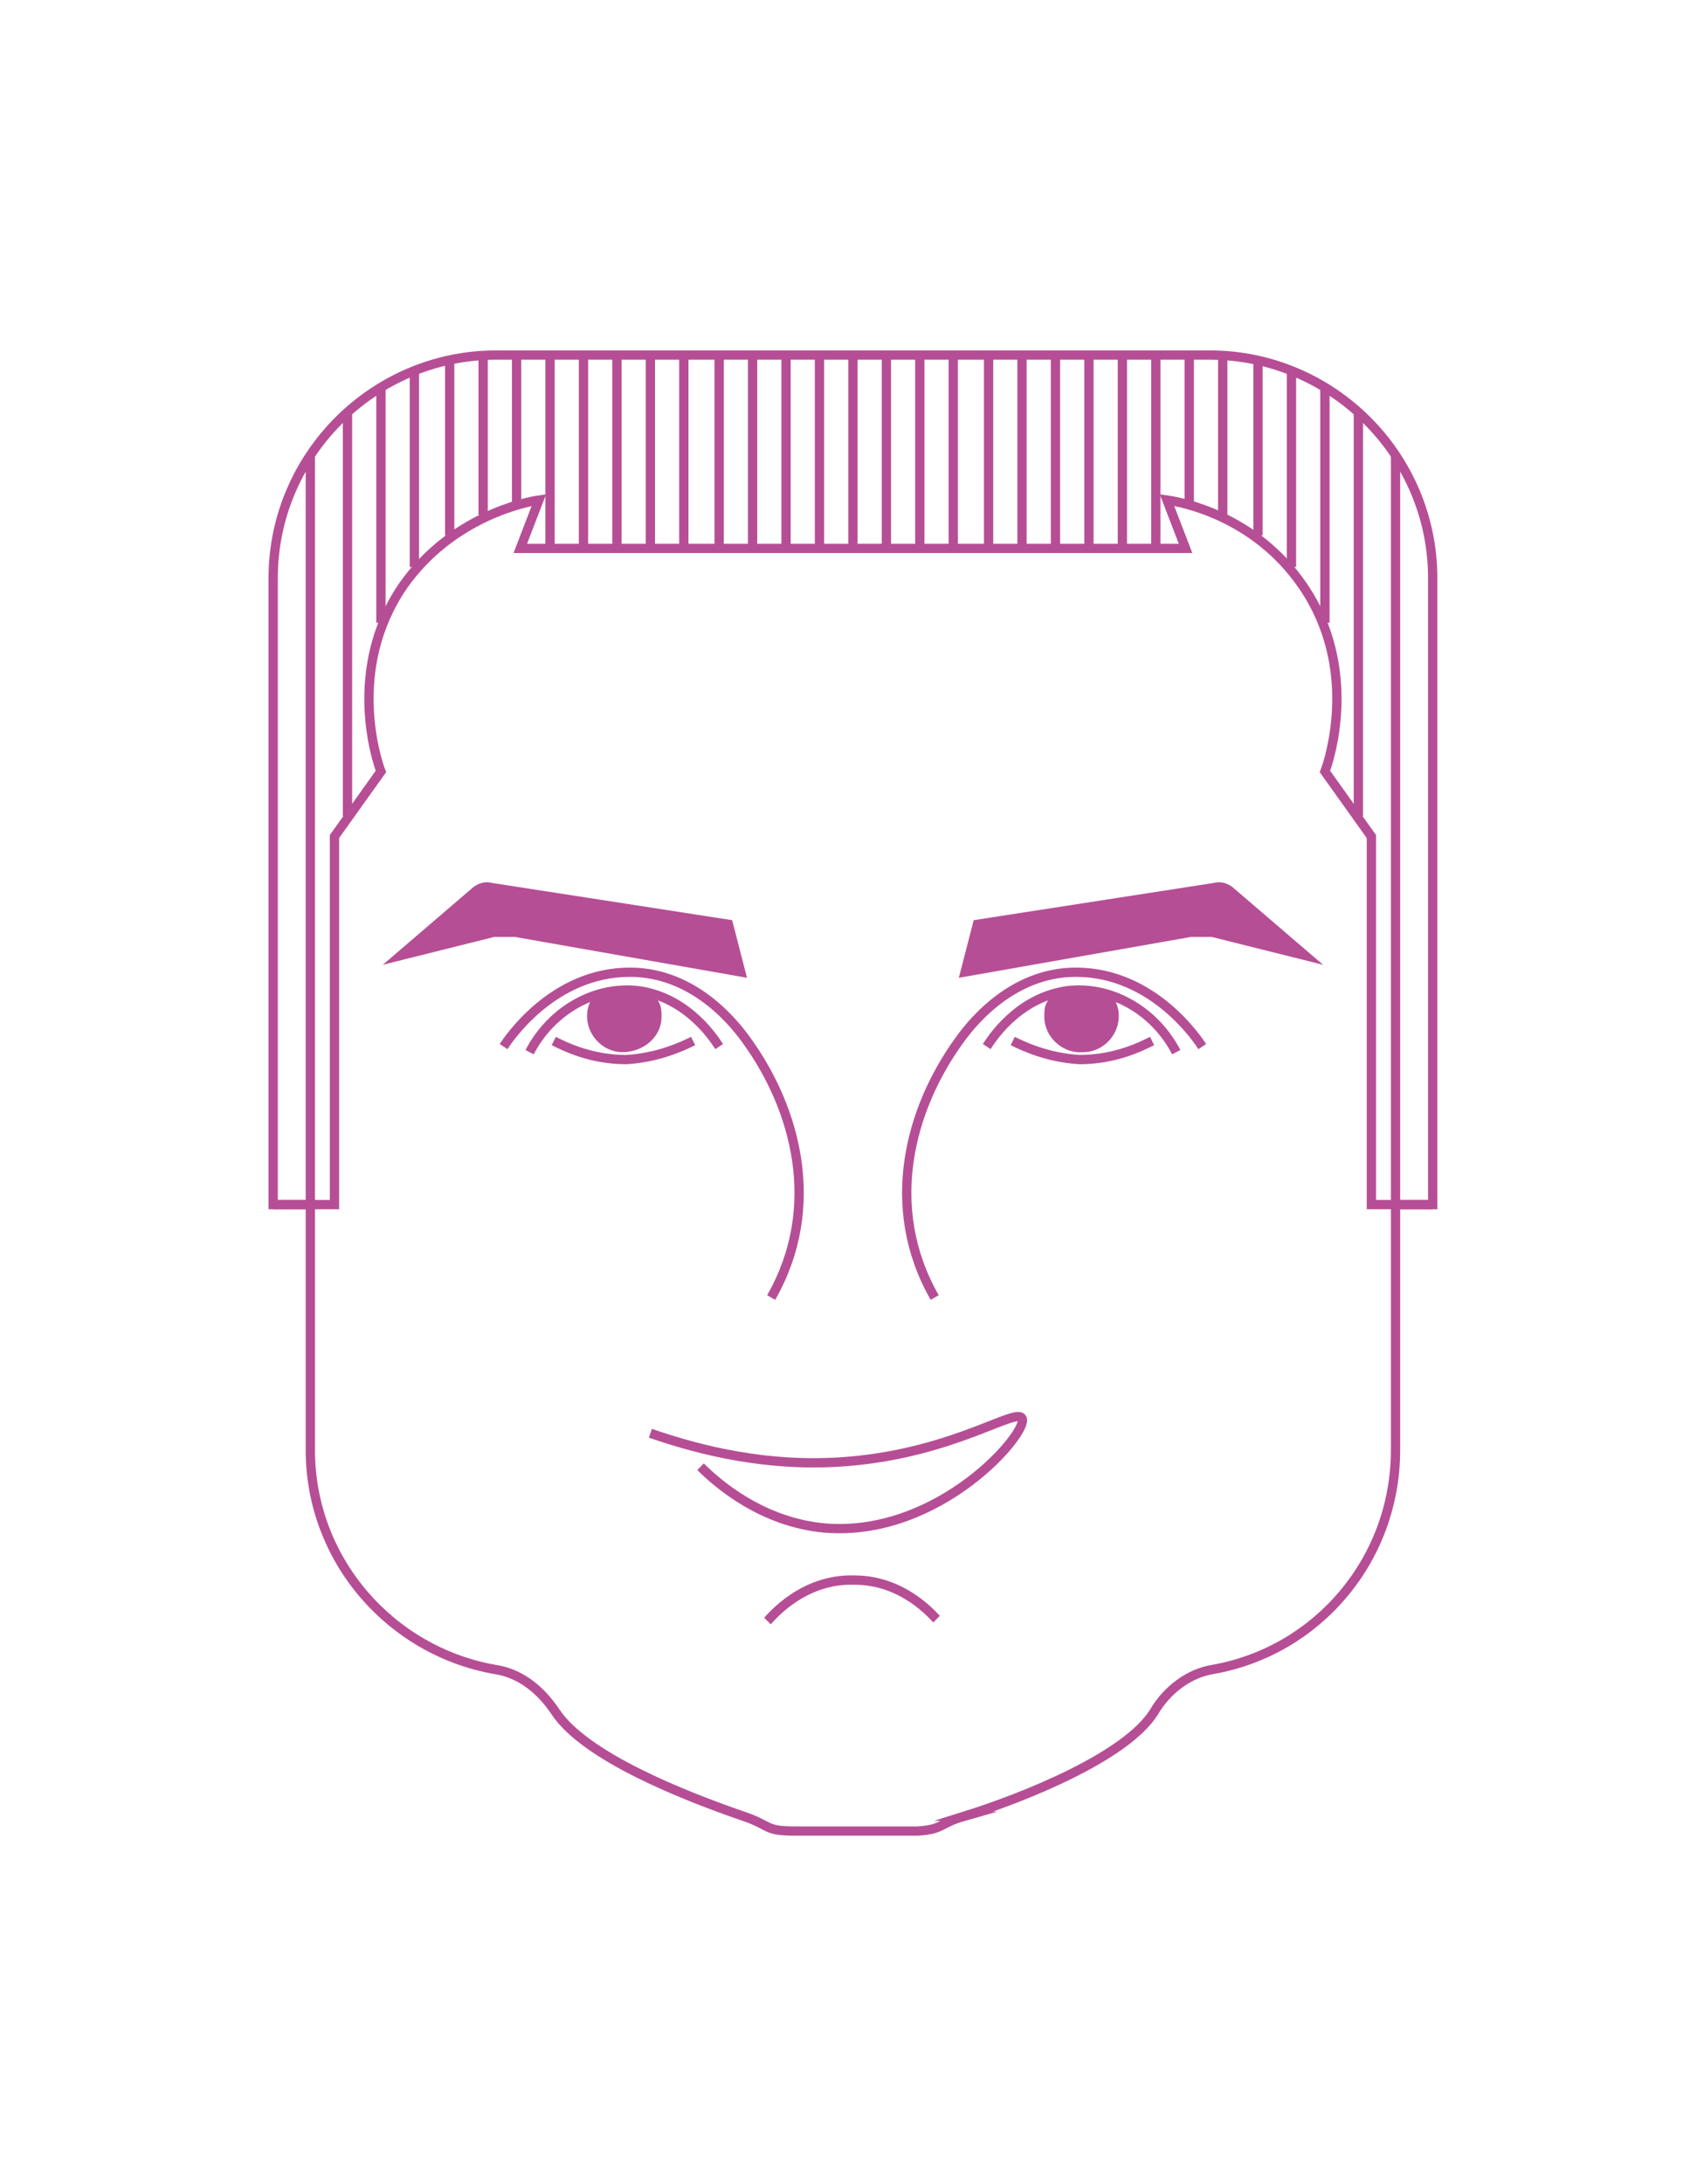 <svg xmlns="http://www.w3.org/2000/svg" viewBox="-139.9 297.5 91.7 117.5"><path fill="none" stroke="#B64E96" stroke-width=".5" stroke-miterlimit="10" d="M-88 395.2c3.2-1 8.7-3.2 10.2-5.6.7-1.2 1.9-2.1 3.2-2.3 5.6-1 9.8-5.9 9.8-11.8v-13.2h2v-33.7c0-6.6-5.4-12-12-12h-38.4c-6.6 0-12 5.4-12 12v33.7h2v13.2c0 5.9 4.3 10.8 9.9 11.8 1.4.2 2.5 1.1 3.3 2.3 1.6 2.4 6.9 4.5 10.1 5.6 1.5.5 1.1.8 2.8.8h6.6c1.4-.1 1.1-.4 2.5-.8z"/><path fill="#B64E96" d="M-79.9 351.3c.1.2.2.5.2.7.1 1.1-.8 2.1-1.9 2.1-1.1.1-2.1-.8-2.1-1.9 0-.2 0-.5.1-.7l.2-.4 1.8-.3 1.7.2v.3z"/><path fill="none" stroke="#B64E96" stroke-width=".5" stroke-miterlimit="10" d="M-86.8 353.8c.2-.3 1.6-2.6 4.3-3 2.3-.3 4.7 1 5.9 3.3"/><path fill="none" stroke="#B64E96" stroke-width=".5" stroke-miterlimit="10" d="M-125.2 362.3h3.3v-19.8l2.5-3.5c-.2-.5-1.9-5.5 1.2-10 2.6-3.7 6.6-4.5 7.3-4.6l-1 2.6h35.8l-1-2.6c.7.1 4.7.8 7.3 4.6 3.1 4.5 1.4 9.5 1.2 10l2.5 3.5v19.8h3.3"/><path fill="#B64E96" d="M-87.5 347l12.9-2c.4-.1.7 0 1 .2l4.9 4.2-6-1.5h-1.1l-12.5 2.2.8-3.1z"/><path fill="none" stroke="#B64E96" stroke-width=".5" stroke-miterlimit="10" d="M-75.2 353.8c-.2-.3-2.6-4-6.8-4-3.6 0-5.8 3-6.3 3.7-2.6 3.6-4.1 8.9-1.3 13.8"/><path fill="none" stroke="#B64E96" stroke-width=".5" stroke-miterlimit="10" d="M-85.4 353.5c.6.3 1.9.9 3.6 1 1.9 0 3.3-.7 3.9-1M-98.6 384.7c.2-.2 1.9-2.3 4.7-2.2 2.6 0 4.2 1.9 4.4 2.1M-104.9 374.6c2.6.9 6.4 1.9 10.8 1.5 5.6-.5 8.9-2.9 9.2-2.3.4.7-4.4 6.4-10.6 5.9-3.4-.3-5.8-2.4-6.7-3.3"/><path fill="#B64E96" d="M-108.1 351.3c-.1.2-.2.5-.2.7-.1 1.1.8 2.1 1.9 2.1s2.1-.8 2.1-1.9c0-.2 0-.5-.1-.7l-.2-.4-1.8-.3-1.7.2v.3z"/><path fill="none" stroke="#B64E96" stroke-width=".5" stroke-miterlimit="10" d="M-101.2 353.8c-.2-.3-1.6-2.6-4.3-3-2.3-.3-4.7 1-5.9 3.3"/><path fill="#B64E96" d="M-100.5 347l-12.9-2c-.4-.1-.7 0-1 .2l-4.9 4.2 6-1.5h1.1l12.5 2.2-.8-3.1z"/><path fill="none" stroke="#B64E96" stroke-width=".5" stroke-miterlimit="10" d="M-112.8 353.8c.2-.3 2.6-4 6.8-4 3.6 0 5.8 3 6.3 3.7 2.6 3.6 4.1 8.9 1.3 13.8"/><path fill="none" stroke="#B64E96" stroke-width=".5" stroke-miterlimit="10" d="M-102.6 353.5c-.6.3-1.9.9-3.6 1-1.9 0-3.3-.7-3.9-1"/><g fill="none" stroke="#B64E96" stroke-width=".5" stroke-miterlimit="10"><path d="M-110.3 316.6v10.2M-108.5 316.6v10.2M-95.8 316.7v10.1M-92.2 316.7v10.1M-94 316.6v10.2M-104.9 316.6v10.2M-103.1 316.6v10.2M-101.2 316.6v10.2M-99.4 316.6v10.2M-97.6 316.7v10.1M-106.7 316.6v10.2M-74.1 316.6v8.6M-75.9 316.6v7.9M-88.6 316.7v10.1M-90.4 316.6v10.2M-79.5 316.6v10.2M-81.3 316.6v10.2M-83.1 316.6v10.2M-84.9 316.6v10.2M-86.7 316.7v10.1M-77.7 316.6v10.2M-123.2 322v40.3M-121.2 319.6v21.8M-117.6 317.4V328M-115.7 316.8v9.5M-113.9 316.6v8.6M-112.1 316.6v7.9M-119.4 318.3V331M-64.8 322v40.3M-66.8 319.6v21.8M-70.4 317.4V328M-72.2 316.8v9.5M-68.6 318.3V331"/></g></svg>
